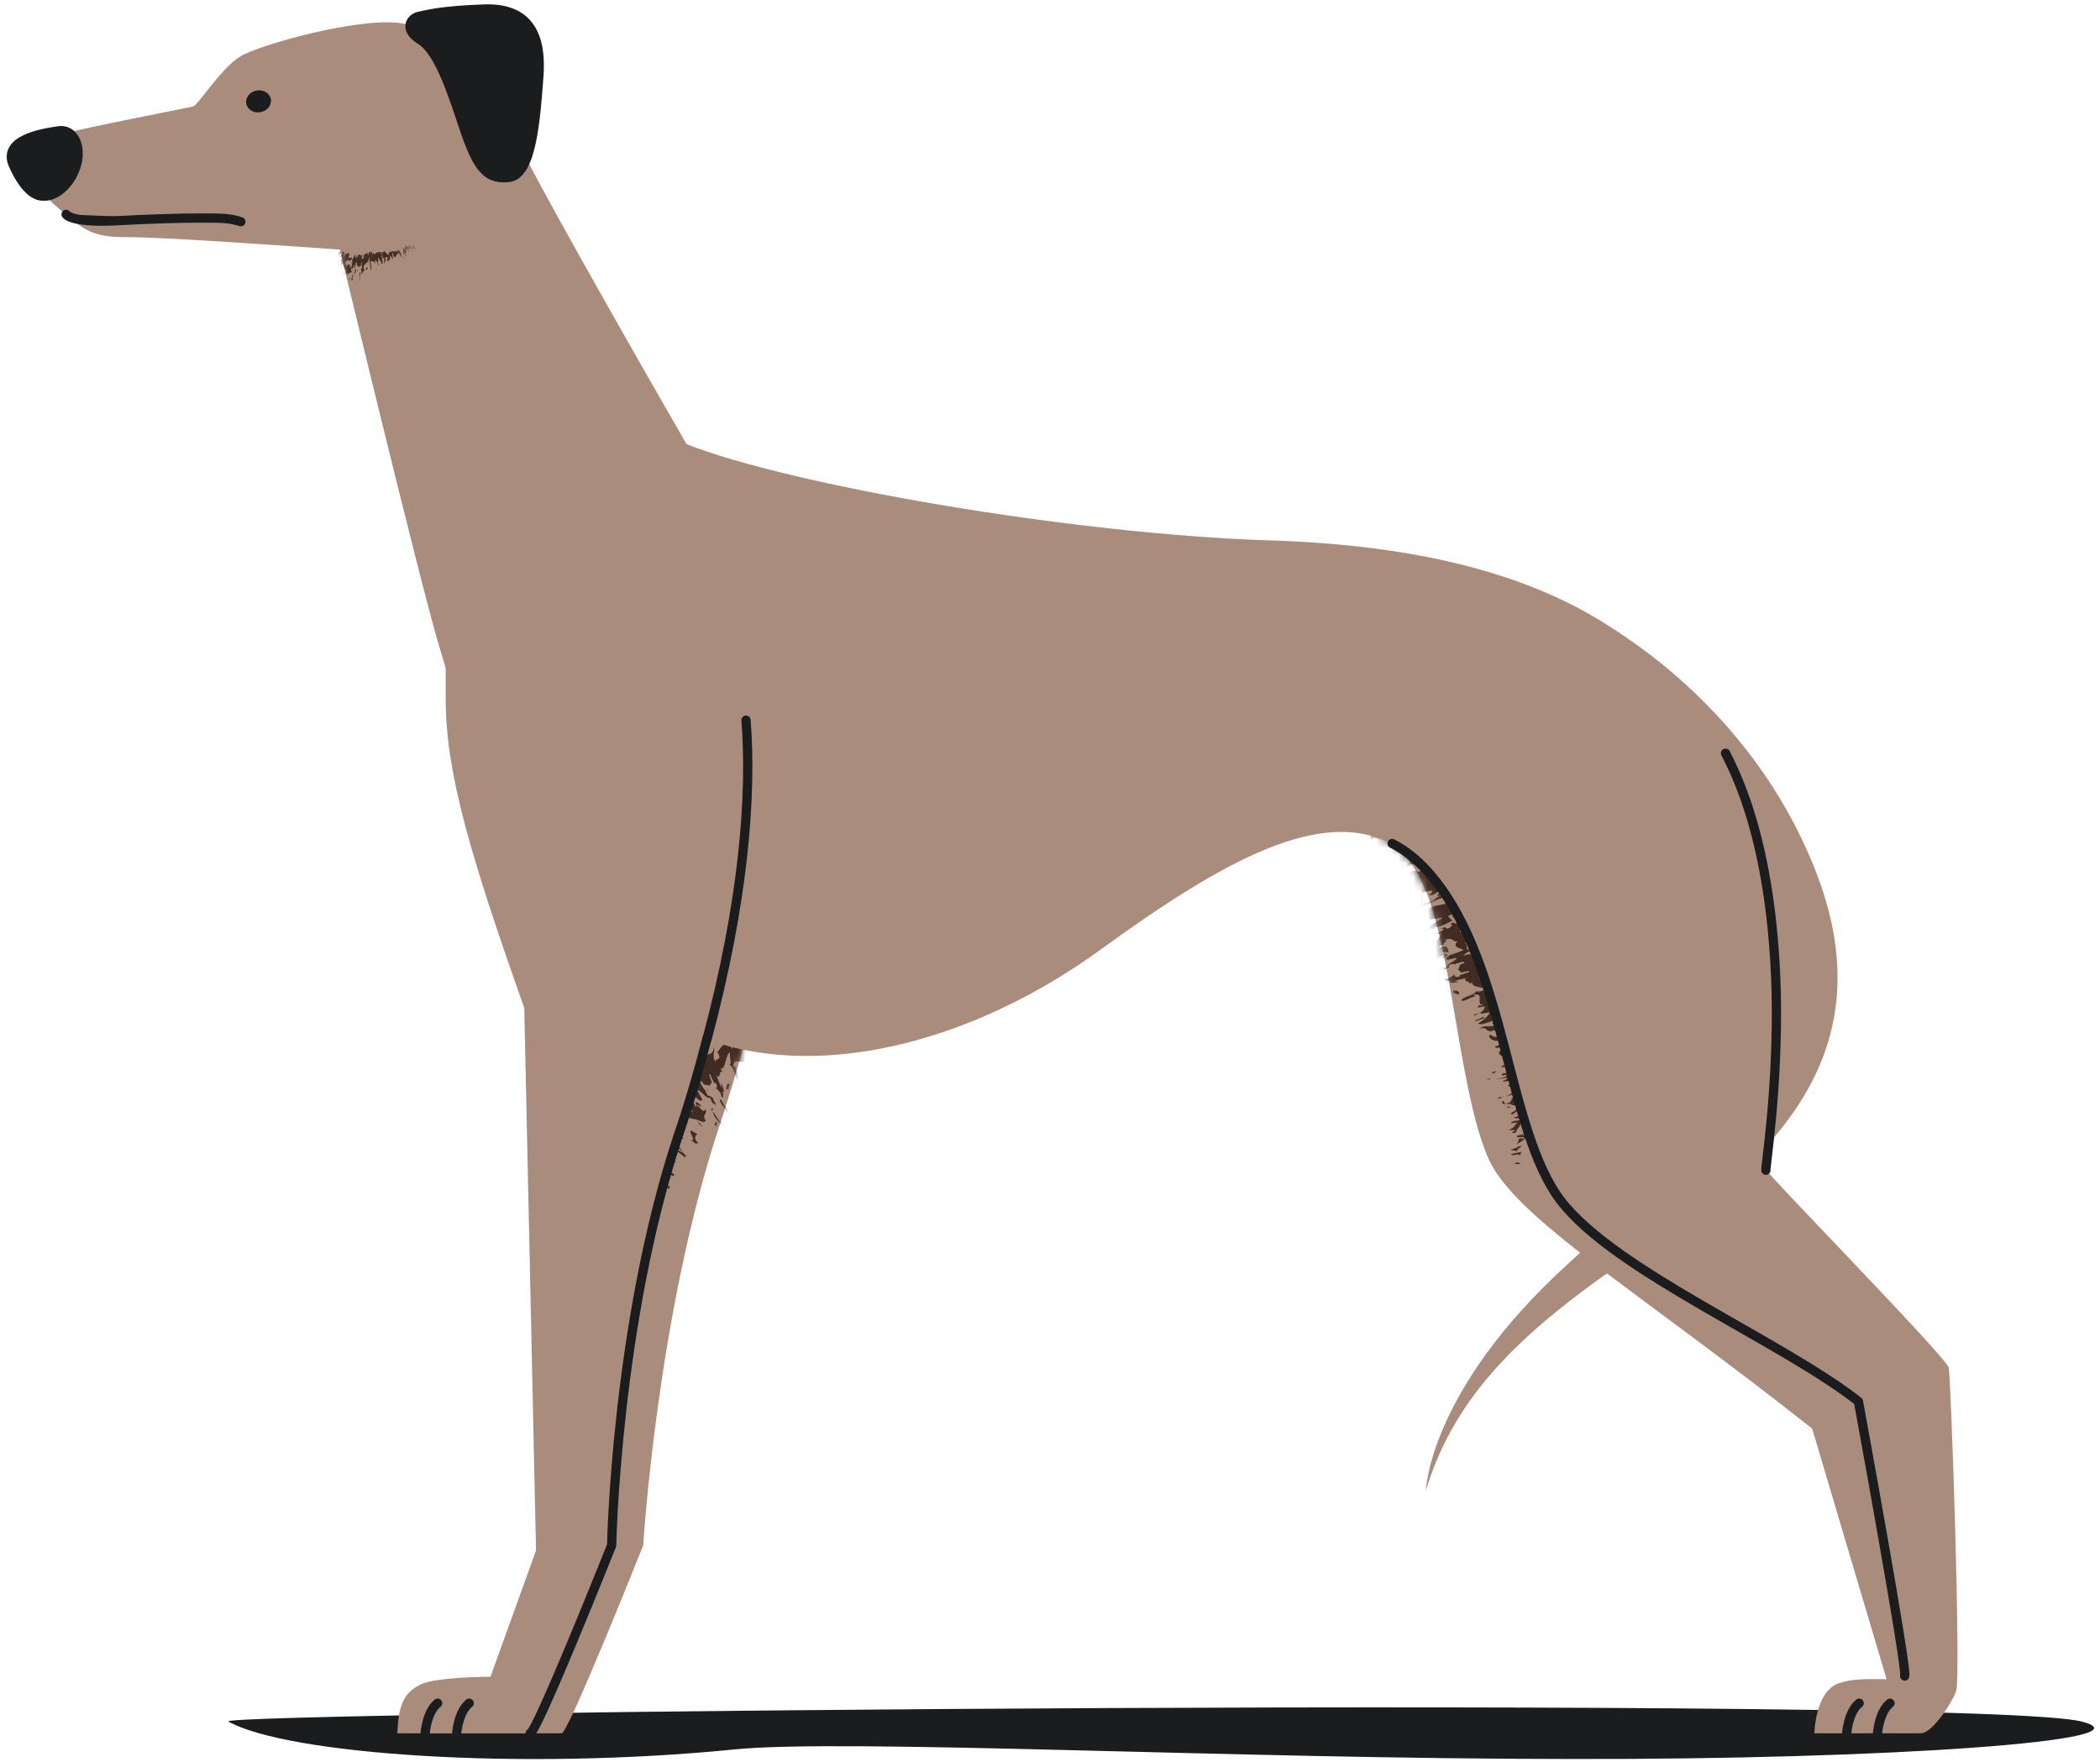 <svg width="286" height="240" viewBox="0 0 286 240" fill="none" xmlns="http://www.w3.org/2000/svg">
<path d="M31.1 234.5C28.7 233.2 269.5 230.9 283.5 234.5C293.6 237.1 257 239.7 213.9 239.6C168.1 239.6 114.9 236.8 100 238.3C70.9 241.2 39.2 239 31.1 234.5Z" fill="#1B1C1E"/>
<path d="M57.9 236.1C57.9 236.1 75.6 236.1 76.5 236.1C77.4 236.1 87.6 210.5 87.6 210.5C87.6 210.5 89.5 179 97.9 153.6C106.3 128.2 108.2 109.2 107.2 96.7L65 78.7C65 78.7 65 85.1 65 95.1C65 105.1 68.3 116.3 75.7 137.2L77.3 211.1L71.1 228.3C71.2 228.4 58.5 227.5 57.9 236.1Z" fill="#AA8C7D"/>
<mask id="mask0_70_1039" style="mask-type:luminance" maskUnits="userSpaceOnUse" x="57" y="78" width="51" height="159">
<path d="M57.9 236.1C57.9 236.1 75.6 236.1 76.5 236.1C77.4 236.1 87.6 210.5 87.6 210.5C87.6 210.5 89.5 179 97.9 153.6C106.3 128.2 108.2 109.2 107.2 96.7L65 78.7C65 78.7 65 85.1 65 95.1C65 105.1 68.3 116.3 75.7 137.2L77.3 211.1L71.1 228.3C71.2 228.4 58.5 227.5 57.9 236.1Z" fill="white"/>
</mask>
<g mask="url(#mask0_70_1039)">
<g opacity="0.88">
<path d="M95.2 144.9C95.2 145 95.2 145.2 95.3 145.3C95.4 145.3 95.3 145.1 95.2 144.9Z" fill="#322015"/>
<path d="M107.3 143.3L107.5 142.8C107.3 143 107.3 143.1 107.3 143.3Z" fill="#322015"/>
<path d="M96.3 148.2C96.3 148.3 96.3 148.5 96.5 148.8L96.3 148.2Z" fill="#322015"/>
<path d="M87.1 152.3L87 152.2C87 152.3 87 152.3 87.1 152.3Z" fill="#322015"/>
<path d="M87.4 153.4C87.3 153.4 87.3 153.5 87.3 153.6L87.4 153.7C87.5 153.7 87.4 153.5 87.4 153.4Z" fill="#322015"/>
<path d="M91.2 160.3L91.6 160.5C91.5 160.5 91.3 160.4 91.2 160.3Z" fill="#322015"/>
<path d="M86.7 151.9C86.8 152 86.9 152.1 87 152.2C86.9 152.1 86.9 151.9 86.7 151.9Z" fill="#322015"/>
<path d="M95.1 144.7C95.1 144.8 95.2 144.8 95.2 144.9C95.2 144.8 95.2 144.7 95.1 144.7Z" fill="#322015"/>
<path d="M89.6 150.4C90.9 151.2 89.4 150.8 90.6 151.6C90.5 151.3 90.4 151 91 151.3C91.6 151.9 90.7 151.6 91.7 152.4L91.5 151.9C92.1 152.1 92.8 152.9 92.8 152.7C91.6 151.5 93.8 152.4 93.8 152.1L93.9 152.3L94.8 152.5C94.8 152.5 94.8 152.5 94.9 152.6C94.8 152.5 94.8 152.5 94.7 152.4C95.5 152.8 96.1 153 96.1 152.6C95.8 152.2 95.9 152 96 151.8C96.1 151.6 96.3 151.4 96 151C96.1 151.3 96 151.3 95.7 151.3L94.9 150.5C95.1 150.3 95.7 151.2 95.4 150.5C94.2 149.5 95.1 150.8 94.8 150.8C94.6 150.5 94.4 150.2 94.4 150C94 150.3 93.4 150.3 94.4 151.5C94.1 151.4 93.6 150.9 93.5 150.7C94 151.5 92.6 150.3 93.1 151.1C92 150.1 93 150.1 92.5 149.3C93.6 149.7 93.2 148.6 93.5 148C94.3 148.7 94.7 149.6 95.3 149.9C96.1 150.1 95.2 149.2 95 148.5C95.5 148.5 96.2 149.8 96.7 149.5L97 150.2C98.2 151.1 96.8 149.6 97.2 149.7C96.9 149.4 96.6 149.2 96.5 149.3C96.1 148.9 96.1 148.6 96.1 148.5H96C95.6 147.9 95.1 147.2 95.6 147.3C96 148.1 96.2 147.6 96.6 147.9V148.1C96.6 147.7 96.9 147.7 96.9 147.4L97 147.6C96.9 147.2 96.4 146.2 96.7 146.3C96.9 146.7 97.3 147.9 97.5 147.5C97.8 148.1 97.6 148.3 97.3 148.2C97.7 148.2 98.4 149.1 98.2 149.3C98.8 149.9 98.2 148.8 98.6 149.1C98.4 148.9 98.3 148.6 98.1 148.4C98.8 149.4 98.6 148.2 98.2 147.5L98.3 148.2C97.8 147.4 97.8 146.7 97.4 146.3C98.3 147.5 97.8 145.2 98.6 146.2L98.1 145.6C98.9 145.7 98.7 143.9 99.4 143.3C99.3 143.8 99.8 145.3 99.2 145C99.9 145.1 100 146.4 100.4 147.1C101 147.5 100.1 145.6 100.1 145.1L99.9 145.5C99.8 144.6 100.2 144.5 100.6 144.6C101 144.6 101.5 144.9 101.7 144.2C101.8 144.7 101.6 144.5 101.6 144.7C102.1 145.6 101.9 144.4 102 144C102.4 144.1 102.8 144.5 102.8 145.6C103.2 145.9 102.7 144.9 102.8 144.5L102.9 144.8C103 144.4 103.1 143.9 103.2 143.5C103.6 143.9 104 144.4 104.1 145.6C104.8 145.4 104.3 143 104.9 142.5C105.2 143.1 104.8 143.4 104.8 143.8L105.3 143.7C105.1 145 104.7 144.3 104.7 145.9C105.1 144.4 105.2 145.5 105.8 144.5V144.4C106.1 143.4 106.6 144.2 107 144C106.8 144.6 106.4 144.6 106.2 144.8C106.5 145.3 107.3 145 107.9 143.7C108.1 143.9 108.4 144.6 108 145.1C108.6 145.5 108.7 143.3 109.2 143.8L108.9 144.8C109.1 146.4 110.5 143.9 110.7 145.4L111.2 144.2C111.2 144.7 111.3 145.1 111.2 145.5L110.8 145.8C110.7 146.9 111.4 145 111.5 145.8C111.6 145.4 111.7 144.6 111.8 144.2C111 144.3 110.5 143.8 109.8 143.4C109.2 143 108.5 142.7 107.6 143.2C107.6 143.4 107.7 143.5 107.6 143.8C107.5 143.5 107.2 143.7 107.3 143.1L107.4 143C107 143.2 106.8 141.7 106.6 141.6C106.3 142.4 105.8 141.2 105.8 142.6L105.6 141.7C105.5 142.2 105.5 142.9 105.3 143.2C105 143.1 105.1 142.5 105.3 142.1C104.3 141.5 102.8 141.7 101.8 142.4L102 141.7C101.6 141.4 101.2 143.1 101.1 141.3C100.9 141.7 100.5 141.7 100.1 141.8C99.8 141.9 99.6 142.2 99.8 143C99.4 142.2 99 142.2 98.6 142.3C98.2 142.5 98 143 97.7 143.3C98.5 144.6 97.3 144 97.5 144.7C96.8 143.7 97.5 143.3 97.2 142.6C97.2 143.6 96.6 143.6 96.1 143.7C95.6 143.8 95.2 144 95.9 145.4C95.8 145.4 95.7 145.3 95.6 145.1C95.5 145.2 95 144.9 94.8 144.9C95.1 145.4 95.4 145.4 95.3 145.8C95 145.9 94.6 145.1 94.3 144.9C94.3 145.8 93.8 146.5 94.6 147.5C94.3 147.4 93.7 147 93.6 146.7C93.7 148 92.9 147.1 92.8 148.1C93 147.9 91.9 147.1 92.6 147.2C91.9 146.7 91.7 147 91.5 147.4C91.4 147.8 91.4 148.3 90.8 148.3L91.5 149.2C91.4 149.6 90.5 149 90.4 148.5C89.4 148.6 89.7 149.3 89.4 149.8C89.3 149.7 89.1 149.6 89.2 149.6L88.7 150.2C88.9 150.4 89.2 151 89.8 151.3C89.2 150.8 89 150.5 89.6 150.4Z" fill="#322015"/>
<path d="M89.7 151.3L89.8 151.4C89.8 151.3 89.8 151.3 89.7 151.3Z" fill="#322015"/>
<path d="M97.3 150C97.1 149.8 97 149.7 96.9 149.7C97 149.8 97.1 149.9 97.3 150Z" fill="#322015"/>
<path d="M88.4 157.9C90 158.5 88.3 157.4 88.9 157.4C89 157.8 89.9 158.1 90.4 158.3C88.5 157.1 91 158.1 90.8 157.4C91.4 157.7 91.4 158 92.1 158.4C91.7 157.9 91.7 157.3 90.6 156.7C90.8 156.2 91.4 156 91.4 155.6C91.6 156.2 92.4 156.3 93.2 157C92.1 156 91.1 154.3 89.9 152.8C91.1 153.4 91.2 153.5 92.2 154.2C93.3 154.1 91.2 153.4 92 153L91.6 153.1C91.4 152.6 90.4 151.9 89.7 151.3L89.4 152.1C88.6 151.6 89 151.2 88.9 151C88.1 150.2 88 151 87.3 150.4C87.9 150.9 87.4 151.1 87.6 151.4L87.2 151.2C86.5 151.3 87.5 152.1 87.3 152.4C87.2 152.4 87.1 152.3 87 152.3C87.4 152.7 88 153.1 88 153.4V153.2C88.9 154.1 89.2 155 90.6 155.2C90.4 155.4 90.1 155.5 89.9 155.7C88.8 155 87.1 153.9 87.2 153.4L86.7 153.1C85.8 153.1 87.1 154.5 88.2 154.8C90.8 156.6 87.8 156 88.7 157.1C87.9 156.8 87.7 156.3 87.3 155.9C87.3 155.7 87.3 155.6 88 155.9C87.9 155 85.5 154.8 86.2 154.2C86.8 154 87.2 155.3 87.6 154.8L85.7 153.3C85.6 153.7 85.8 154.2 85.9 154.7C86.2 155.9 85.9 156.6 85.6 157C85.3 157.4 84.8 157.6 84.8 157.6L84.2 159.5C84 160.1 83.9 160.8 83.7 161.4L83.2 163.3L82.8 165.2C82.9 166.1 82.7 166.3 84.9 167.3C85.4 167.3 85.3 166.8 86.1 167.1C85.3 166.8 84.9 166.4 85.1 166C85.9 166.2 85.4 166.5 85.6 166.4L85.7 166.3C86.1 166.5 86.4 166.6 86.4 166.7C87.8 166.6 87.7 165.8 86.3 165C87.2 164.9 87.5 165.6 88.1 166C89.1 165 89.3 164.1 89.8 163C88.4 162.5 88.9 162.6 88 162L88.6 162.1C88.3 162.1 87.4 161.5 87 161.7C88.4 161.4 85.4 160.1 85 159.4L85.7 159.7C85.7 159.2 85.8 159.1 85.5 158.6C87.1 158.5 85.5 159.3 87.3 159.8L87.1 159.5C87.7 159.9 88.9 160.5 89.3 160.9C88.4 159.8 90.1 160.2 89.5 159.2C90.3 159.6 90.7 160.5 90.7 160.6C90.9 160.4 90.4 159.8 91.2 160.1L90.2 159.6C90.2 159.2 91.1 160.1 91.8 160.2C92.1 159.5 88.6 158.9 88.4 157.9Z" fill="#322015"/>
<path d="M94.4 149.6C94.2 149.6 94.2 149.7 94.2 149.9C94.3 149.8 94.4 149.7 94.4 149.6Z" fill="#322015"/>
<path d="M94.7 152.4C94.8 152.5 94.9 152.6 95 152.7C95 152.6 94.9 152.5 94.7 152.4Z" fill="#322015"/>
<path d="M95.8 153.5C95.4 153.2 95.4 153.1 95 152.7C95.2 153 95.1 153.2 95.8 153.5Z" fill="#322015"/>
<path d="M102.9 145.9C103.2 146.4 103.1 145.4 103.1 144.7C102.6 144.6 103.1 145.5 102.9 145.9Z" fill="#322015"/>
<path d="M98.9 148.3C99.4 148.7 99.2 147.8 99.4 147.7C99.1 147.4 98.9 147.8 98.9 148.3Z" fill="#322015"/>
<path d="M99.4 151.8C99.3 151.5 99.2 151.4 99.1 151.3C98.8 150.8 98.5 150.3 98.2 149.8C97.6 149.7 98.9 151.3 99.4 151.8Z" fill="#322015"/>
<path d="M98.3 153.2L98.1 152.6L98 152.7C97.6 152.2 97.4 151.9 97.1 151.4C97.1 151.8 97.4 152.4 98.3 153.2Z" fill="#322015"/>
<path d="M97 150.9C97 150.9 97 151 97 151.1C97.1 151.2 97.3 151.3 97 150.9Z" fill="#322015"/>
<path d="M96.9 151.2C96.9 151.3 97 151.3 97 151.4C97 151.3 97 151.2 97 151.1C96.8 151 96.7 150.9 96.9 151.2Z" fill="#322015"/>
<path d="M97.5 152.8C97.4 153 97.3 153.1 97.3 153.3L97.7 153.4C96.9 152.6 98.3 153.6 97.5 152.8Z" fill="#322015"/>
<path d="M95 154.5L94.1 154C93.7 154.2 95.2 155.8 93.8 155.1C94.4 155.3 94.6 156 95.1 155.7C94.4 155.1 94.7 154.6 95 154.5Z" fill="#322015"/>
<path d="M93 155C92.8 154.8 92.6 154.8 92.3 154.7C92.1 154.8 92.4 155.1 92.8 155.3C91.7 154.4 93.6 155.5 93 155Z" fill="#322015"/>
<path d="M92.1 156.6C92.1 156.5 92.1 156.3 91.8 156.3C91.7 156.6 92.7 157.1 93.2 157.6C93.9 157.6 92.7 156.7 92.1 156.6Z" fill="#322015"/>
<path d="M84.2 156.2C85 156.5 85 156.2 84.8 156C84.9 156.1 84.5 156.2 84.2 156.2Z" fill="#322015"/>
<path d="M90.6 159.1H90.9L89.7 158.5L90.6 159.1Z" fill="#322015"/>
<path d="M90.5 161.4L91.1 162L91.2 161.6L90.5 161.4Z" fill="#322015"/>
<path d="M90.1 161.7L90 162.1H90.4C90.7 162 90.1 161.8 90.1 161.7Z" fill="#322015"/>
<path d="M89.9 162.8C89.8 162.7 90 162.8 90.1 162.8L89.7 162.3L89.9 162.8Z" fill="#322015"/>
<path d="M82.9 166.9C82.1 166.6 82.5 167.1 82.3 167.1C82.5 167.2 83.6 167.2 82.9 166.9Z" fill="#322015"/>
</g>
</g>
<path d="M186.1 113.7C186.1 113.7 191.7 113.4 194.9 123.3C198.1 133.3 199.1 149.9 202.8 158C206.5 166 222.9 175.7 246.8 194.6L257.4 230.3H262.5C262.5 230.3 259.7 188 256.5 185.3C253.3 182.6 223.1 145.3 217 130.3C210.9 115.3 187.9 104.8 186.1 113.7Z" fill="#AA8C7D"/>
<mask id="mask1_70_1039" style="mask-type:luminance" maskUnits="userSpaceOnUse" x="186" y="110" width="77" height="121">
<path d="M186.1 113.7C186.1 113.7 191.7 113.4 194.9 123.3C198.1 133.3 199.1 149.9 202.8 158C206.5 166 222.9 175.7 246.8 194.6L257.4 230.3H262.5C262.5 230.3 259.7 188 256.5 185.3C253.3 182.6 223.1 145.3 217 130.3C210.9 115.3 187.9 104.8 186.1 113.7Z" fill="white"/>
</mask>
<g mask="url(#mask1_70_1039)">
<g opacity="0.88">
<path d="M201.8 131.7C201.7 131.7 201.5 131.7 201.4 131.7C201.4 131.8 201.5 131.8 201.8 131.7Z" fill="#322015"/>
<path d="M205.1 141.5L205.6 141.4C205.4 141.4 205.2 141.4 205.1 141.5Z" fill="#322015"/>
<path d="M197.1 134C197 134 197 134.1 196.9 134.2C197 134.1 197.1 134.1 197.1 134Z" fill="#322015"/>
<path d="M198.4 122.7C198.5 122.7 198.5 122.7 198.6 122.6C198.5 122.6 198.5 122.6 198.4 122.7Z" fill="#322015"/>
<path d="M197.3 122.5C197.3 122.4 197.3 122.4 197.2 122.4H197.1C197.1 122.5 197.2 122.5 197.3 122.5Z" fill="#322015"/>
<path d="M197 123L196.9 122.9C196.9 123 196.9 123 197 123Z" fill="#322015"/>
<path d="M189.7 122.2L189.3 122.5C189.4 122.4 189.6 122.3 189.7 122.2Z" fill="#322015"/>
<path d="M199 122.5C198.9 122.5 198.7 122.6 198.6 122.6C198.7 122.6 198.8 122.7 199 122.5Z" fill="#322015"/>
<path d="M202 131.6C201.9 131.6 201.9 131.7 201.8 131.7C201.9 131.7 201.9 131.7 202 131.6Z" fill="#322015"/>
<path d="M206.6 145.1C206.7 145.2 206.8 145.3 206.9 145.3C206.9 145 206.8 145 206.6 145.1Z" fill="#322015"/>
<path d="M198.8 125.5C197.6 126.3 198.6 125.2 197.4 125.9C197.8 125.9 198 125.9 197.4 126.4C196.6 126.7 197.3 126 196.2 126.5H196.7C196.3 127 195.3 127.2 195.5 127.3C197.1 126.7 195.3 128.3 195.7 128.4H195.5L195 129.1H194.9C195 129.1 195.1 129 195.2 129C194.6 129.5 194.2 130.1 194.5 130.3C195.4 130 195.3 131.1 196 130.9C195.7 130.9 195.7 130.8 195.8 130.5L196.8 130C196.9 130.3 195.9 130.5 196.6 130.5C197.9 129.7 196.4 130.1 196.4 129.8C196.7 129.7 197.1 129.7 197.3 129.7C197.1 129.3 197.4 128.6 195.9 129.1C196.1 128.8 196.7 128.6 196.9 128.6C196 128.7 197.6 128 196.7 128.1C198 127.5 197.7 128.4 198.5 128.2C197.7 129.1 198.9 129.1 199.3 129.4C198.4 129.9 197.4 130 197 130.4C196.6 131.1 197.7 130.5 198.4 130.5C198.2 131 196.9 131.3 197 131.8H196.3C195.1 132.7 196.9 131.8 196.8 132.1C197.1 131.9 197.5 131.7 197.3 131.5C197.8 131.2 198.1 131.3 198.2 131.4V131.3C198.9 131.1 199.6 130.8 199.4 131.2C198.5 131.4 198.9 131.7 198.6 132H198.4C198.8 132.1 198.8 132.4 199 132.4L198.8 132.5C199.2 132.5 200.2 132.1 200.1 132.4C199.7 132.6 198.5 132.8 198.8 133C198.2 133.2 198 133 198.1 132.6C198 132.9 197.1 133.5 196.9 133.3C196.2 133.7 197.4 133.4 197.1 133.7C197.3 133.6 197.6 133.5 197.8 133.4C196.8 133.9 198 134 198.7 133.7H198C198.8 133.3 199.5 133.4 199.9 133.1C198.7 133.8 200.9 133.6 199.9 134.2L200.5 133.8C200.4 134.6 202.1 134.4 202.7 134.8C202.2 134.8 200.8 135.4 201.1 134.8C201.1 135.5 199.8 135.6 199.1 136.1C198.8 136.8 200.5 135.7 201 135.7L200.6 135.5C202.4 135.2 200.8 136.8 202 136.9C201.6 137.1 201.7 136.9 201.5 136.9C200.8 137.5 201.8 137.1 202.2 137.1C202.2 137.4 202 137.9 200.8 138.2C200.7 138.6 201.4 137.9 201.8 137.9L201.6 138.1L202.9 137.9C202.7 138.3 202.2 138.9 201.3 139.4C201.8 139.9 203.8 138.6 204.4 138.9C204 139.4 203.6 139.2 203.2 139.3L203.5 139.7C202.3 140 202.7 139.5 201.4 140.1C202.9 139.9 202 140.4 203.1 140.5L203.2 140.4C204.2 140.2 203.8 141 204 141.2C203.4 141.3 203.2 141.1 202.9 140.9C202.6 141.4 203.3 142 204.7 141.7C204.6 142 204.2 142.5 203.6 142.5C203.6 143.2 205.5 142.1 205.3 142.7L204.4 143C203.3 144.1 206.1 143.7 205.1 144.7L206.2 144.3C205.8 144.6 205.6 144.9 205.2 145.2L204.7 145.1C203.8 145.7 205.7 145 205.2 145.6C205.5 145.5 206.2 144.9 206.6 144.8C205.5 143.9 206.7 142.1 205 141.3C204.9 141.4 204.7 141.5 204.5 141.6C204.7 141.4 204.3 141.2 204.9 141H205C204.6 140.8 205.9 139.9 205.8 139.8C205 140 205.9 139 204.6 139.7L205.3 139.1C204.8 139.2 204.2 139.5 203.9 139.5C203.9 139.2 204.4 139 204.8 139.1C205 138.1 204.4 137.2 203.6 136.5H204.3C204.5 136.2 202.9 136.2 204.5 135.7C203.7 135.6 204.4 134.4 202.8 135.1C204.2 134.1 203 133.8 202.6 133.3C201.3 134 202 133 201.3 133.2C202.3 132.6 202.6 133.2 203.3 132.8C201.4 133 203.7 130.6 200.9 131.7C201 131.6 201.1 131.5 201.2 131.5C201.2 131.4 201.5 131 201.6 130.8C201.1 131 201 131.3 200.7 131.1C200.7 130.8 201.5 130.6 201.8 130.3C201 130.2 200.4 129.7 199.3 130.2C199.5 129.9 200.1 129.5 200.4 129.5C199.2 129.3 200.2 128.8 199.4 128.4C199.6 128.6 200.6 127.9 200.3 128.5C201.7 127.5 199.5 127.7 200 126.7L198.9 127C198.6 126.8 199.5 126.3 199.9 126.3C200.2 125.4 199.5 125.5 199.2 125.1C199.3 125 199.5 124.9 199.5 125L199.2 124.4C198.9 124.5 198.3 124.5 197.7 124.9C198.6 125.1 199 125 198.8 125.5Z" fill="#322015"/>
<path d="M198 125.3L197.9 125.4C198 125.4 198 125.4 198 125.3Z" fill="#322015"/>
<path d="M196.5 132.7C196.7 132.5 196.8 132.4 196.8 132.4C196.8 132.5 196.6 132.6 196.5 132.7Z" fill="#322015"/>
<path d="M193.1 121.1C191.8 122.1 193.5 121.3 193.3 121.8C192.9 121.7 192.2 122.3 191.8 122.6C193.8 121.7 191.7 123.2 192.3 123.4C191.7 123.8 191.5 123.6 190.8 124C191.4 124 191.9 124.2 193 123.7C193.3 124.2 193.2 124.7 193.5 124.9C192.9 124.8 192.4 125.5 191.4 125.8C192.8 125.4 194.7 125.3 196.5 125C195.4 125.7 195.3 125.8 194.2 126.4C193.8 127.4 195.4 126 195.3 126.7L195.4 126.3C195.9 126.4 197 125.8 197.8 125.4L197.2 124.8C198 124.3 198.1 124.8 198.4 124.9C199.5 124.6 198.9 124.1 199.6 123.8C198.9 124.1 199 123.7 198.6 123.6L199 123.3C199.2 122.7 198.1 123.2 197.9 122.9C198 122.8 198.1 122.7 198.2 122.7C197.7 122.9 197 123.1 196.8 123L196.9 123.1C195.8 123.4 194.8 123.3 193.9 124.3L193.8 123.5C194.9 122.9 196.7 122 197 122.3L197.5 122.1C197.9 121.4 196.1 121.8 195.3 122.6C192.5 124 194.6 121.6 193.2 121.9C193.9 121.4 194.3 121.5 194.9 121.3C195.1 121.4 195.2 121.5 194.6 121.9C195.4 122.3 196.7 120.3 197 121.2C196.9 121.8 195.6 121.5 195.8 122.1L198 121.2C197.7 120.9 197.2 120.8 196.8 120.7C195.7 120.4 195.3 119.8 195.1 119.3C194.9 118.8 195 118.4 195 118.4C194.1 117.4 193.3 116.4 192.3 115.5L190.9 114.1C190.4 113.6 189.9 113.2 189.4 112.8C188.6 112.4 188.4 112.2 186.7 113.6C186.5 114.1 187 114.2 186.3 114.7C186.9 114.1 187.5 114 187.7 114.4C187.1 115 187.2 114.4 187.1 114.6V114.7C186.8 115 186.5 115.1 186.4 115.1C185.8 116.3 186.5 116.7 187.9 115.8C187.5 116.6 186.8 116.5 186.2 116.8C186.3 117.1 186.4 117.4 186.5 117.6C186.6 117.9 186.7 118.1 186.9 118.3C187.2 118.7 187.5 119.1 187.9 119.6C189.1 118.7 188.7 119.1 189.6 118.6L189.2 119C189.4 118.8 190.3 118.3 190.4 117.9C190 119.2 192.5 117.4 193.3 117.4L192.7 117.8C193.1 118.1 193.2 118.2 193.7 118.2C192.9 119.6 193.2 117.8 191.8 119.1H192.2C191.6 119.4 190.5 120.1 189.9 120.2C191.3 120 190 121.2 191.2 121.2C190.5 121.6 189.6 121.5 189.4 121.4C189.5 121.6 190.2 121.6 189.6 122.1L190.5 121.5C190.8 121.7 189.7 122 189.2 122.5C189.9 123.4 192.1 120.8 193.1 121.1Z" fill="#322015"/>
<path d="M197.6 130.1C197.6 130 197.5 129.9 197.4 129.8C197.5 129.9 197.5 130 197.6 130.1Z" fill="#322015"/>
<path d="M195 129.3C194.9 129.4 194.7 129.4 194.6 129.5C194.7 129.4 194.8 129.4 195 129.3Z" fill="#322015"/>
<path d="M193.6 129.8C194 129.5 194.1 129.6 194.6 129.4C194.2 129.5 194.1 129.2 193.6 129.8Z" fill="#322015"/>
<path d="M206.2 158.6C206.5 158.5 206.9 158.6 207.1 158.5L206.6 158.3L206.2 158.6Z" fill="#322015"/>
<path d="M207 157.4L207.2 156.9L205.8 157.2C205.9 157.6 206.8 157 207 157.4Z" fill="#322015"/>
<path d="M207.3 156L207.7 155.9C207.4 156 207.3 156 207.3 156Z" fill="#322015"/>
<path d="M206.7 156.3L205.7 156.6L206.6 156.8L206.7 156.5C207 156.4 207.1 156.2 207.3 156.1L206.5 156.2C206.6 156.2 206.8 156.2 206.7 156.3Z" fill="#322015"/>
<path d="M207.9 154.3C207.6 154.5 207 154.6 206.6 154.7C206.4 155.2 207.8 154.6 207.5 155.1C206.5 154.9 207 155.5 206.5 155.9C207.4 155.4 207.9 155 208 154.5L207.4 154.7C207.3 154.6 207.7 154.5 207.9 154.3Z" fill="#322015"/>
<path d="M205.7 153L206.7 152.9C206.3 153.1 206.4 153.6 205.5 153.9C205.7 154 206.1 153.9 206.4 153.9C206 154.2 205.6 154.4 206.4 154.3C206.8 153.4 207.1 153.5 207.1 152.8C207.3 152.7 207.3 152.8 207.3 152.9L207.7 152.3C206.6 152.9 206.3 152.4 205.7 153Z" fill="#322015"/>
<path d="M206.2 152.2C206.4 152.5 207.3 152.3 207.8 151.9L206.8 151.5C207 151.8 207.1 152 206.2 152.2Z" fill="#322015"/>
<path d="M206 151.8C206.4 151.5 207.4 150.9 206.4 151.1C206.7 151.3 205.2 151.7 206 151.8Z" fill="#322015"/>
<path d="M206.1 149.3L205.7 150.1C204.5 150.7 205.2 150 204.6 150C204.5 150.6 204.9 150.3 205.8 150.4C205.8 150.6 206.5 150.6 206.9 150.6C205.6 150.2 208.5 149 206.1 149.3Z" fill="#322015"/>
<path d="M205.3 150.9L205.8 150.8L205.3 150.7V150.9Z" fill="#322015"/>
<path d="M206.9 147.4C208.2 146.5 205.8 147 206.3 146.4C206.4 146.4 206.5 146.3 206.7 146.4L206.4 146.1L206.7 146C205.9 146.3 205.4 146.1 204.7 146.2C203.9 146.9 205.8 146 205 146.7C204.6 146.8 204 147 203.6 147C204.1 147 204.6 146.9 205.2 146.8C205.4 147 204.9 147.1 204.6 147.3C205.2 147.4 206.5 146.9 206.3 147.4C205.6 147.9 205.1 147.7 205.5 148C206.8 147.3 205.4 148.5 206.4 148.3C206.3 148.7 205.5 149.2 205 149.4C206.1 149 207.1 148.9 207.5 149L206.4 148.8L207.6 148.1C206.9 148 206.9 147.8 207 147.4H206.9Z" fill="#322015"/>
<path d="M204.6 149.5L204.3 149.4L203.9 149.7L204.6 149.5Z" fill="#322015"/>
<path d="M202.6 147C202.6 147.1 203 147 203 146.9L202.4 147H202.6Z" fill="#322015"/>
<path d="M203.2 146.3L203.9 145.9L203.3 146L203.2 146.3Z" fill="#322015"/>
<path d="M201 138.9C200.7 139.3 201.5 138.9 202.1 138.7C202.2 138.2 201.4 139 201 138.9Z" fill="#322015"/>
<path d="M198 134.9C197.6 135.4 198.5 135.3 198.6 135.5C198.9 135.1 198.5 134.9 198 134.9Z" fill="#322015"/>
<path d="M194.3 134.4C194.6 134.3 194.8 134.3 194.8 134.2L196.4 133.7C196.7 133.1 195 134.1 194.3 134.4Z" fill="#322015"/>
<path d="M193.1 132.5H193.8L193.7 132.3C194.3 132.1 194.6 132 195.2 131.9C194.8 131.8 194.1 131.9 193.1 132.5Z" fill="#322015"/>
<path d="M195.7 132.1L195.6 132C195.4 132.1 195.2 132.3 195.7 132.1Z" fill="#322015"/>
<path d="M195.4 131.9C195.3 131.9 195.3 131.9 195.2 131.9C195.3 131.9 195.4 131.9 195.5 132C195.7 131.9 195.7 131.8 195.4 131.9Z" fill="#322015"/>
<path d="M193.7 131.9L193.3 131.4L193.1 131.8C194 131.3 192.7 132.3 193.7 131.9Z" fill="#322015"/>
<path d="M192.9 128.5L193.7 128C193.7 127.5 191.6 128.2 192.8 127.2C192.4 127.7 191.7 127.5 191.7 128C192.6 127.7 193 128.2 192.9 128.5Z" fill="#322015"/>
<path d="M193.4 126.5C193.7 126.4 193.8 126.2 194 126C194 125.8 193.6 125.9 193.2 126.2C194.4 125.7 192.6 126.8 193.4 126.5Z" fill="#322015"/>
<path d="M192.3 124.9C192.4 125 192.6 125.1 192.7 124.8C192.5 124.5 191.6 125.2 190.9 125.4C190.6 126 192 125.4 192.3 124.9Z" fill="#322015"/>
<path d="M196.7 118.5C196 119 196.3 119.2 196.6 119.1C196.4 119.1 196.6 118.8 196.7 118.5Z" fill="#322015"/>
<path d="M191 122.4L190.9 122.6L192 121.9L191 122.4Z" fill="#322015"/>
<path d="M189.2 121.1L188.3 121.3L188.7 121.6L189.2 121.1Z" fill="#322015"/>
<path d="M189.1 120.6L188.8 120.3L188.6 120.6C188.5 120.9 189 120.5 189.1 120.6Z" fill="#322015"/>
<path d="M188.3 119.9C188.4 119.9 188.3 120 188.2 120.1L188.8 120L188.3 119.9Z" fill="#322015"/>
<path d="M188.2 112C188.8 111.4 188.2 111.6 188.3 111.4C188.1 111.5 187.6 112.4 188.2 112Z" fill="#322015"/>
</g>
</g>
<path d="M215 83C215 83 236.8 93.1 246.9 117.7C257 142.3 242.9 157.2 223.3 170.4C207.6 180.9 198.2 189.8 194.2 203C194.2 203 194.6 189.4 213.5 172.2C232.4 155 248.2 135.1 226.4 112.6C204.6 90.1 213.7 82.3 215 83Z" fill="#AA8C7D"/>
<path d="M45.7 31.6C45.7 31.6 56.8 77.7 59.6 87.3C62.4 96.9 70.4 123.7 87.1 136.6C103.8 149.5 129.9 144 150.1 129.2C166.9 117 179.9 110 189.5 114.9C191.5 115.9 193.4 117.5 195.1 119.6C205.1 131.8 205.1 154 212.5 163.6C219.9 173.2 242.6 182.7 253 190.9C253 190.9 259.7 227.4 259.3 228.3C258.9 229.3 253.6 228.1 250.4 229.3C247.2 230.4 247.1 236.1 247.1 236.1C247.1 236.1 260 236.1 261.6 236.1C263.1 236.1 265.7 232.2 266.4 230.4C267.1 228.6 265.7 187.7 265.4 186.3C265.1 184.9 240.8 160.1 240.5 159.3C240.4 158.9 242.2 148.1 241.9 134.9C241.6 124.3 240 112.1 235 102.5C223.6 81.1 199.4 74.4 172.6 73.6C145.8 72.7 107.7 66.1 93.5 60.5C93.5 60.5 73.6 26 70.6 19.4C67.6 12.8 40.4 9.8 45.7 31.6Z" fill="#AA8C7D"/>
<path d="M251.5 236.1C251.5 236.1 251.7 233.2 253.2 232" stroke="#1B1C1E" stroke-width="1.26" stroke-miterlimit="10" stroke-linecap="round" stroke-linejoin="round"/>
<path d="M255.7 236.1C255.7 236.1 255.9 233.2 257.4 232" stroke="#1B1C1E" stroke-width="1.26" stroke-miterlimit="10" stroke-linecap="round" stroke-linejoin="round"/>
<path d="M60.7 78.8C60.7 78.8 60.7 85.2 60.7 95.2C60.7 105.2 64 116.4 71.4 137.3L73 211.2L66.8 228.4C66.8 228.4 59.7 228.4 57.4 229.4C54.8 230.6 54.3 232.5 54.1 236.1C54.1 236.1 71.3 236.1 72.1 236.1C72.9 236.1 83.2 210.5 83.2 210.5C83.2 210.5 83.8 180.3 92.2 154.9C93.8 150.2 95.1 145.7 96.2 141.4C101.2 122.7 102.3 108.2 101.5 98L60.7 78.8Z" fill="#AA8C7D"/>
<path d="M57.7 32.7C57.7 32.7 54.8 34.6 46.3 34C37.8 33.4 22.2 32.3 17.2 32.3C12.3 32.3 11.3 31.3 7.2 27.7C3.1 24.1 2 20.2 5.1 19.1C8.2 18 25.6 14.7 26.3 14.5C27 14.3 30.1 9.3 32.7 7.7C35.3 6.1 49.2 2.2 54.9 3.2C63.5 4.8 69.3 17.2 71.9 22.1C74.5 27.1 57.7 32.7 57.7 32.7Z" fill="#AA8C7D"/>
<path d="M2 22.2C2 22.2 3.5 26 5.5 26.4C7.5 26.8 9.6 24.6 10.2 22.2C10.8 19.8 9.7 17.8 8 18.1C6.8 18.3 0.7 19 2 22.2Z" fill="#1B1C1E" stroke="#1B1C1E" stroke-width="1.818" stroke-miterlimit="10" stroke-linecap="round" stroke-linejoin="round"/>
<path d="M9 29.2C9 29.2 9.6 30.3 15.2 30.1C20.8 29.8 24.7 29.7 27.4 29.7C30.1 29.7 31.3 29.7 32.8 30.2" fill="#1B1C1E"/>
<path d="M9 29.2C9 29.2 9.6 30.3 15.2 30.1C20.8 29.8 24.7 29.7 27.4 29.7C30.1 29.7 31.3 29.7 32.8 30.2" stroke="#1B1C1E" stroke-width="1.26" stroke-miterlimit="10" stroke-linecap="round" stroke-linejoin="round"/>
<path d="M57.1 2.5C56.2 2.7 55.3 3.9 57.4 5.2C59.5 6.5 61.1 10.2 63.1 16.3C65.1 22.4 66.2 24.2 69.2 23.9C72.2 23.7 72.7 15.7 73.1 10.5C73.5 5.3 72.1 1.4 66.2 1.5C60 1.7 58.1 2.3 57.1 2.5Z" fill="#1B1C1E" stroke="#1B1C1E" stroke-width="1.818" stroke-miterlimit="10" stroke-linecap="round" stroke-linejoin="round"/>
<path d="M57.9 236.1C57.9 236.1 58.1 233.2 59.6 232" stroke="#1B1C1E" stroke-width="1.26" stroke-miterlimit="10" stroke-linecap="round" stroke-linejoin="round"/>
<path d="M62.2 236.1C62.2 236.1 62.4 233.2 63.9 232" stroke="#1B1C1E" stroke-width="1.26" stroke-miterlimit="10" stroke-linecap="round" stroke-linejoin="round"/>
<path d="M35.488 15.28C36.411 15.107 37.035 14.306 36.883 13.492C36.73 12.678 35.858 12.158 34.935 12.331C34.013 12.504 33.388 13.304 33.541 14.118C33.694 14.933 34.565 15.453 35.488 15.28Z" fill="#1B1C1E"/>
<mask id="mask2_70_1039" style="mask-type:luminance" maskUnits="userSpaceOnUse" x="46" y="33" width="11" height="8">
<path d="M56.7 33.2C52.8 37.9 47.8 40.5 47.8 40.5C47.1 37.8 46.6 35.6 46.2 34C52.1 34.4 55.3 33.7 56.7 33.2Z" fill="white"/>
</mask>
<g mask="url(#mask2_70_1039)">
<g opacity="0.88">
<path d="M53.1 34.2V34C53 34.1 53 34.2 53.1 34.2Z" fill="#322015"/>
<path d="M48.8 36C48.8 36.1 48.7 36.1 48.7 36.3L48.8 36Z" fill="#322015"/>
<path d="M54.5 33.7L54.6 33.6C54.5 33.5 54.5 33.6 54.5 33.7Z" fill="#322015"/>
<path d="M46.6 34.4C46.6 35.1 46.5 34.4 46.4 35.1C46.5 35 46.6 34.9 46.6 35.2C46.5 35.6 46.4 35.1 46.4 35.7L46.5 35.5C46.5 35.8 46.4 36.2 46.5 36.2C46.7 35.5 46.8 36.5 46.9 36.4V36.5L47.1 36.9V36.8C47.1 37.2 47.3 37.5 47.4 37.4C47.5 37 47.9 37.3 48 36.9C47.9 37 47.9 37 47.8 36.9V36.4C47.9 36.4 47.8 36.9 47.9 36.6C47.9 35.9 47.7 36.6 47.6 36.5C47.6 36.3 47.7 36.2 47.7 36.1C47.5 36.1 47.3 35.8 47.2 36.5C47.2 36.3 47.2 36.1 47.2 36C47 36.4 47.1 35.6 47 36C47.1 35.3 47.3 35.7 47.4 35.3C47.5 35.8 47.8 35.3 48 35.3C48 35.8 47.9 36.2 47.9 36.5C48.1 36.8 48.1 36.3 48.2 36C48.3 36.2 48.2 36.8 48.4 36.8L48.3 37.1C48.4 37.8 48.4 36.8 48.5 37C48.5 36.8 48.5 36.6 48.3 36.7C48.3 36.4 48.4 36.3 48.4 36.3C48.4 36 48.4 35.6 48.6 35.8C48.5 36.2 48.7 36.1 48.8 36.3V36.4C48.9 36.3 49 36.3 49.1 36.2V36.3C49.2 36.1 49.2 35.6 49.3 35.7C49.3 35.9 49.2 36.5 49.3 36.4C49.3 36.7 49.2 36.7 49.1 36.6C49.2 36.7 49.3 37.2 49.2 37.2C49.3 37.6 49.3 37 49.4 37.2C49.4 37.1 49.4 37 49.4 36.8C49.4 37.3 49.7 36.8 49.6 36.5L49.5 36.8C49.5 36.4 49.6 36.1 49.5 35.9C49.6 36.5 49.8 35.6 49.9 36.1L49.8 35.8C50.1 36 50.2 35.2 50.4 35C50.3 35.2 50.4 35.9 50.2 35.7C50.5 35.8 50.4 36.4 50.5 36.7C50.7 36.9 50.5 36 50.5 35.8L50.4 35.9C50.4 35.1 50.9 36 51.1 35.5C51.2 35.7 51.1 35.6 51 35.7C51.2 36.1 51.1 35.6 51.1 35.4C51.2 35.5 51.4 35.6 51.5 36.1C51.7 36.2 51.4 35.8 51.5 35.6V35.7V35.1C51.6 35.2 51.9 35.5 52 36C52.3 35.8 51.8 34.8 52 34.6C52.2 34.8 52.1 35 52.1 35.2L52.3 35.1C52.4 35.7 52.2 35.4 52.3 36.1C52.3 35.4 52.5 35.9 52.5 35.4V35.3C52.5 34.8 52.7 35.1 52.8 35C52.8 35.3 52.7 35.3 52.7 35.5C52.9 35.7 53.2 35.4 53.1 34.8C53.2 34.9 53.4 35 53.4 35.3C53.7 35.3 53.2 34.4 53.5 34.5L53.6 34.9C54.1 35.4 53.9 34.2 54.3 34.7L54.1 34.2C54.2 34.4 54.4 34.5 54.5 34.7V34.9C54.8 35.3 54.5 34.4 54.7 34.7C54.6 34.5 54.4 34.2 54.3 34C53.9 34.5 53.2 33.9 52.9 34.6C52.9 34.7 53 34.7 53 34.8C52.9 34.7 52.8 34.9 52.8 34.6C52.7 34.8 52.4 34.1 52.3 34.1C52.4 34.5 52 34 52.2 34.6L52 34.2C52 34.4 52.1 34.7 52.1 34.9C52 34.9 51.9 34.6 52 34.4C51.6 34.2 51.2 34.4 50.9 34.7V34.4C50.8 34.3 50.7 35 50.6 34.2C50.5 34.5 50.1 34 50.2 34.9C50 34.1 49.8 34.6 49.5 34.8C49.6 35.5 49.3 35 49.3 35.4C49.2 34.9 49.4 34.8 49.4 34.5C49.2 35.4 48.7 33.9 48.7 35.3C48.7 35.2 48.7 35.2 48.7 35.1C48.7 35.1 48.6 34.9 48.5 34.8C48.5 35 48.6 35.1 48.5 35.2C48.4 35.2 48.4 34.8 48.4 34.6C48.3 34.9 48 35.1 48 35.6C47.9 35.5 47.9 35.1 47.9 35C47.6 35.4 47.6 34.9 47.4 35.2C47.5 35.2 47.5 34.6 47.6 34.8C47.5 34 47.2 34.9 47 34.5L46.9 35C46.8 35.1 46.8 34.6 46.9 34.4C46.7 34.1 46.6 34.4 46.4 34.4C46.4 34.3 46.4 34.2 46.4 34.3H46.2C46.2 34.4 46.1 34.7 46 35C46.4 34.4 46.5 34.2 46.6 34.4Z" fill="#322015"/>
<path d="M48.7 36.9C48.7 36.8 48.6 36.7 48.6 36.7C48.6 36.8 48.6 36.9 48.7 36.9Z" fill="#322015"/>
<path d="M47.9 35.9H47.8C47.8 36 47.8 36 47.9 35.9Z" fill="#322015"/>
<path d="M46.9 37.5C46.9 37.3 46.9 37.3 47 37C46.9 37.2 46.7 37.2 46.9 37.5Z" fill="#322015"/>
<path d="M56.2 33.9L56.6 34.1C56.9 34.6 56.6 34.3 56.6 34.6C56.9 34.6 56.7 34.5 56.7 34.1C56.8 34.1 56.7 33.8 56.7 33.6C56.6 34.1 56 32.8 56.2 33.9Z" fill="#322015"/>
<path d="M55.4 33.6C55 33 55.3 34.1 55 33.9C55 33.9 55 33.8 55 33.7L54.9 33.8L54.8 33.7C55 34.1 54.9 34.3 54.9 34.6C55.2 35 54.8 34.1 55.1 34.5C55.1 34.7 55.2 35 55.3 35.1C55.3 34.9 55.2 34.6 55.2 34.4C55.3 34.3 55.3 34.6 55.4 34.7C55.4 34.4 55.2 33.8 55.4 33.9C55.6 34.2 55.6 34.5 55.7 34.2C55.3 33.6 55.9 34.2 55.8 33.8C56 33.9 56.2 34.2 56.3 34.4C56.1 33.9 56 33.5 56 33.3V33.8L55.7 33.3C55.7 33.7 55.6 33.7 55.4 33.6Z" fill="#322015"/>
<path d="M56.4 34.6V34.8L56.5 34.9L56.4 34.6Z" fill="#322015"/>
<path d="M55.3 35.5C55.3 35.5 55.3 35.3 55.2 35.3L55.3 35.5Z" fill="#322015"/>
<path d="M55.1 35.2L54.9 34.9V35.2H55.1Z" fill="#322015"/>
<path d="M51.8 35.9C51.9 36.1 51.8 35.7 51.8 35.4C51.6 35.3 51.9 35.7 51.8 35.9Z" fill="#322015"/>
<path d="M49.8 36.7C50 37 50 36.5 50.1 36.5C50 36.3 49.9 36.5 49.8 36.7Z" fill="#322015"/>
<path d="M49 38.2C49 38.1 49.1 38 49 37.9L49.1 37.1C48.9 36.9 49 37.9 49 38.2Z" fill="#322015"/>
<path d="M47.9 38.3L48.1 38H48C48 37.7 48.1 37.6 48.1 37.3C48 37.5 47.8 37.8 47.9 38.3Z" fill="#322015"/>
<path d="M48.1 37.2C48.1 37.3 48.1 37.3 48.1 37.2C48.1 37.3 48.2 37.3 48.1 37.2C48.2 37.2 48.2 37.1 48.1 37.2Z" fill="#322015"/>
<path d="M47.7 37.9L47.4 38L47.5 38.1C47.6 37.7 47.7 38.4 47.7 37.9Z" fill="#322015"/>
</g>
</g>
<path d="M240.5 159.4C240.4 159 242.2 148.2 241.9 135C241.6 124.4 240 112.2 235 102.6" stroke="#1B1C1E" stroke-width="1.26" stroke-miterlimit="10" stroke-linecap="round" stroke-linejoin="round"/>
<path d="M72.2 236.1C73.1 236.1 83.3 210.5 83.3 210.5C83.3 210.5 83.9 180.3 92.3 154.9C93.9 150.2 95.2 145.7 96.3 141.4" stroke="#1B1C1E" stroke-width="1.26" stroke-miterlimit="10" stroke-linecap="round" stroke-linejoin="round"/>
<path d="M96.3 141.5C101.3 122.8 102.4 108.3 101.6 98.1" stroke="#1B1C1E" stroke-width="1.26" stroke-miterlimit="10" stroke-linecap="round" stroke-linejoin="round"/>
<path d="M189.6 114.9C191.6 115.9 193.5 117.5 195.2 119.6C205.2 131.8 205.2 154 212.6 163.6C220 173.2 242.7 182.7 253.1 190.9C253.1 190.9 259.8 227.4 259.4 228.3" stroke="#1B1C1E" stroke-width="1.26" stroke-miterlimit="10" stroke-linecap="round" stroke-linejoin="round"/>
</svg>
